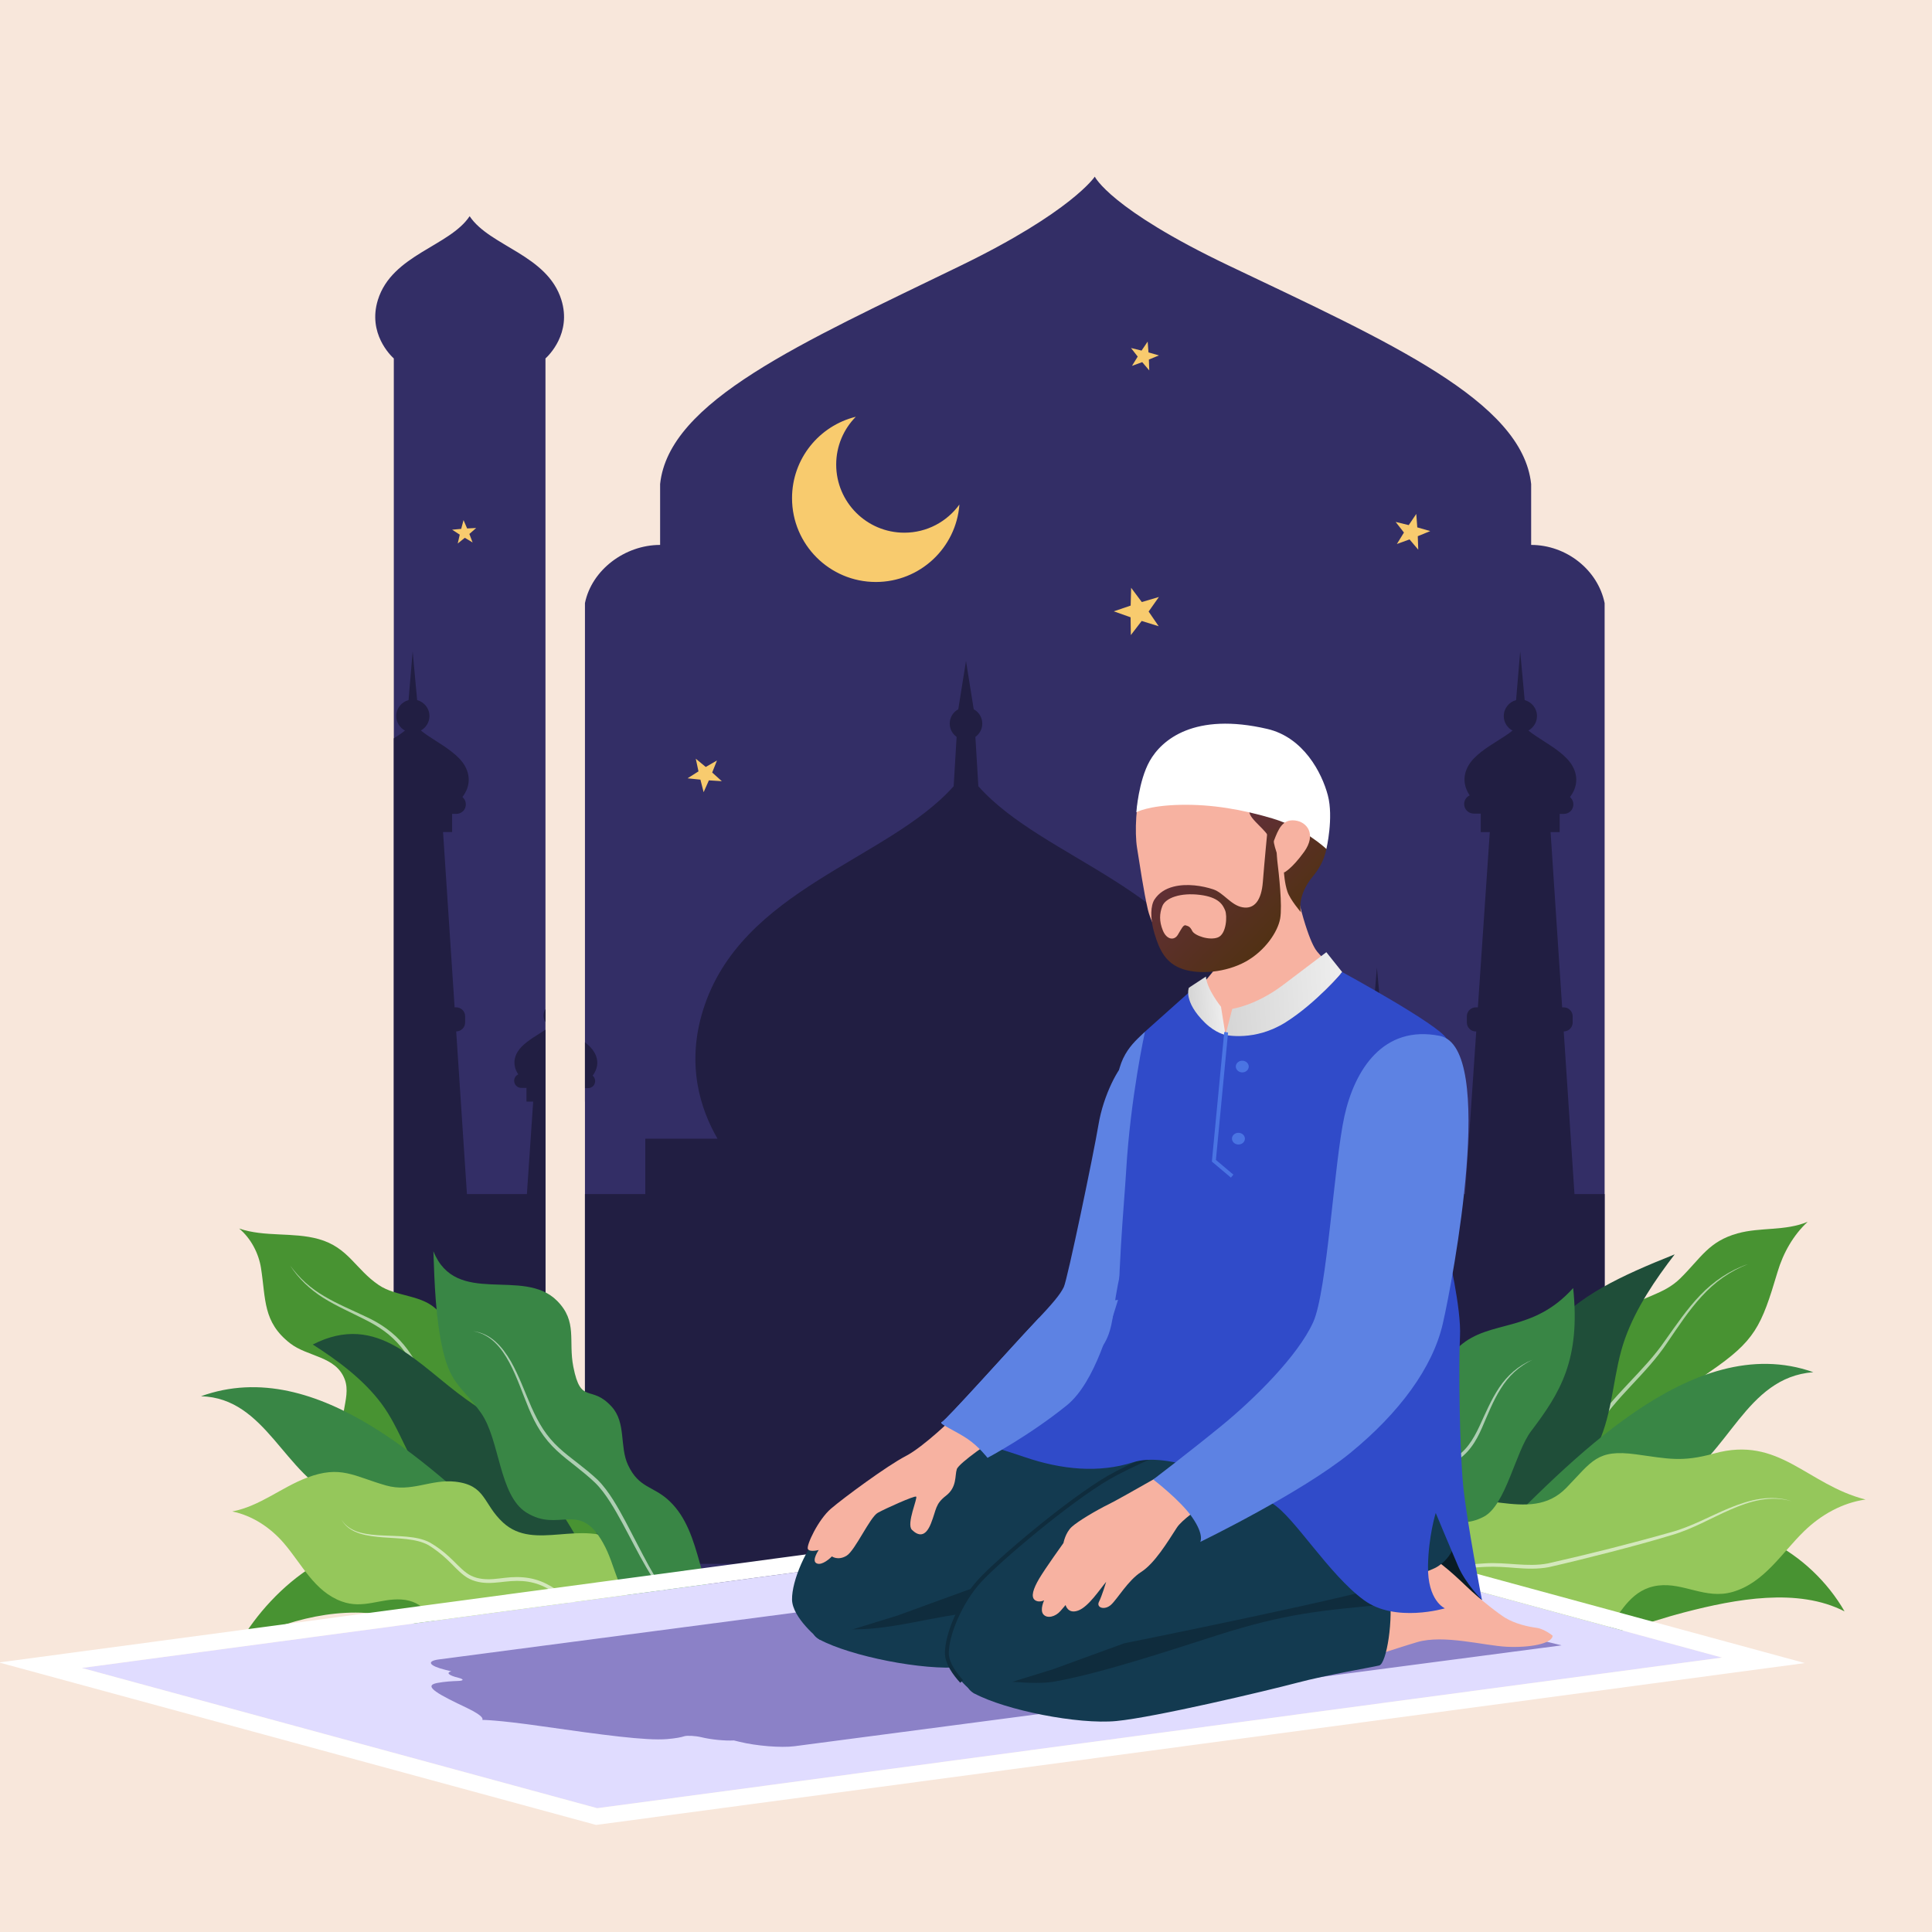 <?xml version="1.0" encoding="utf-8"?>
<!-- Generator: Adobe Illustrator 27.5.0, SVG Export Plug-In . SVG Version: 6.00 Build 0)  -->
<svg version="1.1" xmlns="http://www.w3.org/2000/svg" xmlns:xlink="http://www.w3.org/1999/xlink" x="0px" y="0px"
	 viewBox="0 0 500 500" style="enable-background:new 0 0 500 500;" xml:space="preserve">
<g id="BACKGROUND">
	<g>
		<rect style="fill:#F8E7DB;" width="500" height="500"/>
		<g>
			<g>
				<defs>
					<path id="SVGID_1_" d="M396.26,141.025V125.27c-2.271-21.449-36.616-36.687-78.241-56.53
						c-30.741-14.654-34.688-23.024-34.688-23.024s-5.977,9.075-34.688,23.024c-41.456,20.142-75.535,35.081-77.806,56.53v15.755
						c-9.107,0-17.703,6.465-19.451,15.057v236.41h-10.219V92.767c0.8-0.722,6.808-6.51,4.117-15.158
						c-3.645-11.716-18.557-13.848-23.742-21.659c-5.185,7.811-20.097,9.942-23.742,21.659c-2.69,8.648,3.318,14.436,4.118,15.158
						v318.647h2.252h36.997h10.219h82.035h181.855V156.081C413.528,147.49,405.367,141.025,396.26,141.025z"/>
				</defs>
				<clipPath id="SVGID_00000064327449724903334700000007130671773759728049_">
					<use xlink:href="#SVGID_1_"  style="overflow:visible;"/>
				</clipPath>
				
					<rect x="82.211" y="26.673" style="clip-path:url(#SVGID_00000064327449724903334700000007130671773759728049_);fill:#332E66;" width="341.913" height="397.648"/>
				<path style="clip-path:url(#SVGID_00000064327449724903334700000007130671773759728049_);fill:#211E42;" d="M407.47,309.028
					l-2.777-42.094c1.277,0,2.312-1.035,2.312-2.312v-1.606c0-1.277-1.035-2.312-2.312-2.312h-0.411l-2.992-45.361h2.351v-4.709
					l1.053,0.004h0.002c0.987,0,1.922-0.562,2.289-1.479c0.459-1.148,0.08-2.231-0.679-2.882c1.416-1.825,2.51-4.769,0.614-8.094
					c-1.488-2.609-4.762-4.699-7.652-6.544c-1.177-0.751-2.734-1.746-3.712-2.585c1.314-0.736,2.214-2.125,2.214-3.735
					c0-1.984-1.357-3.64-3.186-4.134l-1.159-12.613l-1.064,12.613c-1.829,0.494-3.187,2.15-3.187,4.134
					c0,1.627,0.919,3.028,2.256,3.758c-0.986,0.825-2.523,1.793-3.688,2.525c-2.9,1.826-6.187,3.894-7.693,6.492
					c-1.8,3.109-0.963,5.897,0.309,7.745c-0.845,0.395-1.434,1.244-1.439,2.233c0,1.371,1.111,2.484,2.478,2.487l1.817,0.006v4.778
					h2.345l-3.087,45.361h-0.542c-1.277,0-2.312,1.035-2.312,2.312v1.606c0,1.277,1.035,2.312,2.312,2.312h0.118l-2.864,42.094
					h-15.433l-1.579-23.932h1.743v-3.492l0.781,0.003h0.001c0.738,0,1.435-0.426,1.703-1.113c0.33-0.845,0.05-1.641-0.51-2.121
					c1.05-1.353,1.861-3.536,0.455-6.002c-1.103-1.935-3.531-3.484-5.673-4.852c-0.873-0.557-2.027-1.294-2.752-1.917
					c0.974-0.546,1.642-1.576,1.642-2.77c0-1.471-1.006-2.699-2.362-3.065l-0.859-9.352l-0.789,9.352
					c-1.357,0.366-2.363,1.594-2.363,3.065c0,1.206,0.681,2.245,1.673,2.787c-0.731,0.612-1.871,1.329-2.734,1.872
					c-2.15,1.354-4.588,2.887-5.704,4.813c-1.334,2.306-0.714,4.372,0.229,5.743c-0.627,0.293-1.063,0.923-1.067,1.656
					c0,1.016,0.824,1.842,1.837,1.844l1.348,0.004v3.542h1.739l-1.628,23.932H333V294.7h-18.694
					c4.433-7.633,8.156-19.112,3.754-33.261c-9.777-31.43-47.837-38.8-64.865-57.966l-0.766-12.771
					c1.078-0.763,1.784-2.017,1.784-3.438c0-1.603-0.895-2.996-2.213-3.708L250,171.059l-1.999,12.496
					c-1.318,0.712-2.213,2.105-2.213,3.708c0,1.421,0.706,2.675,1.784,3.438l-0.766,12.771
					c-17.028,19.165-55.088,26.535-64.865,57.966c-4.402,14.149-0.679,25.628,3.754,33.261H167v14.328h-15.768l-1.579-23.932h1.743
					v-3.492l0.781,0.003h0.001c0.738,0,1.435-0.426,1.703-1.113c0.331-0.845,0.05-1.642-0.51-2.121
					c1.05-1.353,1.862-3.536,0.455-6.002c-1.103-1.935-3.531-3.484-5.674-4.852c-0.873-0.557-2.027-1.294-2.752-1.917
					c0.974-0.546,1.642-1.576,1.642-2.77c0-1.471-1.006-2.699-2.362-3.065l-0.86-9.352l-0.789,9.352
					c-1.356,0.366-2.363,1.594-2.363,3.065c0,1.206,0.681,2.245,1.673,2.787c-0.731,0.612-1.871,1.329-2.734,1.872
					c-2.15,1.354-4.588,2.887-5.704,4.813c-1.334,2.306-0.714,4.372,0.229,5.743c-0.627,0.293-1.063,0.923-1.067,1.656
					c0,1.016,0.824,1.842,1.838,1.844l1.348,0.004v3.542h1.739l-1.628,23.932h-15.519l-2.777-42.094
					c1.277,0,2.312-1.035,2.312-2.312v-1.606c0-1.277-1.035-2.312-2.312-2.312h-0.411l-2.992-45.361h2.351v-4.709l1.053,0.004h0.002
					c0.987,0,1.922-0.562,2.289-1.479c0.459-1.148,0.08-2.231-0.679-2.882c1.417-1.825,2.51-4.769,0.614-8.094
					c-1.487-2.609-4.762-4.699-7.652-6.544c-1.177-0.751-2.734-1.746-3.712-2.585c1.314-0.736,2.214-2.125,2.214-3.735
					c0-1.984-1.357-3.64-3.186-4.134l-1.159-12.613l-1.063,12.613c-1.829,0.494-3.187,2.15-3.187,4.134
					c0,1.627,0.919,3.028,2.256,3.758c-0.986,0.825-2.523,1.793-3.688,2.525c-2.9,1.826-6.187,3.894-7.693,6.492
					c-1.8,3.109-0.963,5.897,0.309,7.745c-0.846,0.395-1.434,1.244-1.439,2.233c0,1.371,1.111,2.484,2.478,2.487l1.817,0.006v4.778
					h2.345l-3.087,45.361h-0.542c-1.277,0-2.312,1.035-2.312,2.312v1.606c0,1.277,1.035,2.312,2.312,2.312h0.118l-2.864,42.094
					H61.174v95.7h377.653v-95.7H407.47z"/>
			</g>
			<polygon style="fill:#F8CB6E;" points="185.55,196.814 182.649,198.491 180.068,196.353 180.766,199.631 177.935,201.424 
				181.268,201.773 182.099,205.02 183.461,201.958 186.806,202.171 184.314,199.929 			"/>
			<polygon style="fill:#F8CB6E;" points="295.499,155.808 292.737,152.116 292.614,156.725 288.25,158.211 292.595,159.753 
				292.659,164.362 295.468,160.706 299.872,162.07 297.263,158.269 299.92,154.501 			"/>
			<polygon style="fill:#F8CB6E;" points="370.144,137.445 366.793,136.484 366.529,133.007 364.58,135.898 361.192,135.074 
				363.338,137.822 361.508,140.789 364.784,139.597 367.041,142.255 366.919,138.77 			"/>
			<polygon style="fill:#F8CB6E;" points="297.228,91.205 297.015,88.396 295.44,90.731 292.702,90.066 294.437,92.286 
				292.957,94.684 295.605,93.72 297.429,95.868 297.33,93.052 299.937,91.982 			"/>
			<polygon style="fill:#F8CB6E;" points="120.891,136.762 119.964,134.603 119.353,136.871 117.014,137.086 118.981,138.368 
				118.463,140.659 120.29,139.184 122.309,140.385 121.471,138.191 123.237,136.643 			"/>
			<path style="fill:#F8CB6E;" d="M234.04,137.86c-9.738,0-17.633-7.895-17.633-17.633c0-4.821,1.939-9.185,5.074-12.368
				c-9.474,2.327-16.504,10.873-16.504,21.064c0,11.981,9.713,21.694,21.694,21.694c11.425,0,20.78-8.834,21.625-20.042
				C245.091,134.983,239.908,137.86,234.04,137.86z"/>
		</g>
		<g>
			<g>
				<path style="fill:#489332;" d="M460.027,329.18c1.463-4.917,4.086-9.555,7.802-12.986c-5.817,2.457-12.207,1.35-18.146,3.005
					c-7.445,2.075-9.403,6.261-14.761,11.577c-4.423,4.389-9.615,4.522-14.189,8.163c-5.636,4.486-3.683,9.096-6.457,15.121
					c-4.331,9.407-16.782,9.355-22.31,19.361c-4.294,7.772-3.434,23.434-11.544,28.468c7.487-4.949,17.183-4.013,23.803-9.415
					c3.626-2.959,4.893-8.357,8.876-11.097c5.303-3.65,10.607-0.878,15.962-3.053c5.937-2.411,5.356-5.438,6.515-11.284
					c1.362-6.876,1.337-8.191,7.071-12.135C454.216,346.948,455.81,343.354,460.027,329.18z"/>
				<g style="opacity:0.59;">
					<path style="fill:#FFFFFF;" d="M452.36,327.151c-2.29,0.914-4.475,2.075-6.485,3.482c-2.011,1.408-3.833,3.066-5.486,4.874
						c-3.328,3.608-6.016,7.748-8.803,11.812c-2.728,4.152-6.166,7.778-9.52,11.369c-3.371,3.591-6.621,7.264-9.188,11.441
						c-2.658,4.119-4.995,8.479-7.828,12.56c-2.807,4.071-6.25,7.869-10.566,10.428c-4.268,2.616-9.1,4.105-13.957,4.986
						c-4.879,0.847-9.817,1.138-14.741,1.297c4.912-0.385,9.838-0.775,14.649-1.778c4.8-0.97,9.53-2.527,13.643-5.158
						c4.136-2.594,7.484-6.244,10.222-10.291c2.769-4.038,5.072-8.403,7.736-12.582c5.258-8.548,13.402-14.603,18.921-22.709
						c2.859-4.003,5.635-8.126,9.077-11.708C443.465,331.597,447.682,328.742,452.36,327.151z"/>
				</g>
				<path style="fill:#1F4E39;" d="M384.88,386.739c7.034-42.449,19.845-50.663,48.532-62.114
					c-5.037,6.556-10.022,13.881-12.854,21.795c-2.969,8.295-2.97,17.415-6.27,25.629c-6.537,16.269-23.975,23.108-30.115,40.386
					C376.884,407.857,383.727,393.699,384.88,386.739z"/>
				<path style="fill:#489332;" d="M380.192,422.274c8.608,0.686,17.088,2.755,25.77,2.172c11.676-0.785,19.058-4.337,30.002-7.184
					c13.298-3.459,29.368-6.436,41.407-0.236c-8.71-15.16-27.538-26.462-45.191-20.299c-10.996,3.839-18.677,14.104-29.771,17.936
					c-7.923,2.737-16.832,3.047-25.06,1.944C378.259,418.421,379.004,420.651,380.192,422.274z"/>
				<path style="fill:#398645;" d="M385.435,399.038c20.283-19.977,52.315-55.107,83.851-43.918
					c-17.645,1.328-21.857,21.767-35.824,28.981c-6.919,3.574-14.72,2.606-22.103,3.958
					C402.138,389.748,393.346,393.9,385.435,399.038z"/>
				<path style="fill:#95C75B;" d="M466.921,396.255c4.372-4.25,9.913-7.346,15.882-8.179
					c-15.249-3.867-22.282-16.597-39.207-11.914c-8.396,2.323-11.902,1.347-20.249,0.214c-10.074-1.367-11.303,1.786-17.959,8.652
					c-9.705,10.011-23.667-1.419-36.334,5.292c-9.254,4.903-17.876,23.784-29.519,22.865c10.126,0.428,17.678,7.971,26.879,8.977
					c7.124,0.779,12.949-5.541,20-5.541c6.589,0,9.934,4.422,15.313,7.407c16.186,8.982,14.039-11.975,27.377-13.686
					c6.609-0.848,12.283,3.661,19.288,1.648C456.567,409.641,461.068,401.946,466.921,396.255z"/>
				<g style="opacity:0.59;">
					<path style="fill:#FFFFFF;" d="M463.701,388.521c-2.641-0.778-5.444-0.826-8.124-0.347c-2.69,0.476-5.269,1.43-7.768,2.529
						c-5.007,2.172-9.781,5.016-15.128,6.562c-5.255,1.605-10.564,3.021-15.879,4.403c-5.33,1.366-10.624,2.697-16.023,3.924
						c-2.77,0.515-5.593,0.419-8.33,0.207c-2.744-0.221-5.45-0.427-8.167-0.292c-5.447,0.184-10.749,1.642-16.155,2.679
						c-5.485,0.999-11.015,0.658-16.477,0.865c-2.733,0.084-5.47,0.285-8.144,0.862c-2.667,0.573-5.273,1.543-7.565,3.066
						c2.23-1.612,4.829-2.681,7.506-3.324c2.681-0.655,5.437-0.934,8.182-1.093c5.484-0.303,11.018-0.06,16.35-1.129
						c5.33-1.143,10.703-2.596,16.263-2.834c5.558-0.382,11.06,1.044,16.356,0.013c10.656-2.405,21.33-5.091,31.868-8.079
						c5.267-1.421,10.066-4.176,15.154-6.276c2.547-1.039,5.181-1.933,7.916-2.341C458.259,387.494,461.093,387.639,463.701,388.521
						z"/>
				</g>
				<path style="fill:#398645;" d="M384.023,392.512c5.689-2.999,8.185-16.796,12.195-22.088c7.564-9.98,12.855-18.495,10.918-37.08
					c-10.595,11.779-21.487,8.032-29.383,15.027c-4.892,4.334-4.615,7.153-5.708,12.623c-1.689,8.446-3.946,3.305-8.939,8.172
					c-3.448,3.361-1.563,8.401-3.555,12.25c-2.581,4.985-5.772,4.06-9.626,7.233c-8.155,6.713-5.835,19.165-13.629,26.635
					c7.003,0.118,16.674,0.033,22.611-4.355c4.563-3.373,4.05-8.424,7.027-12.704C372.067,389.401,375.901,396.794,384.023,392.512z
					"/>
				<g style="opacity:0.59;">
					<path style="fill:#FFFFFF;" d="M396.541,351.929c-1.685,0.831-3.256,1.881-4.629,3.142c-1.374,1.262-2.536,2.735-3.521,4.313
						c-1.987,3.157-3.345,6.664-4.843,10.112c-0.76,1.733-1.627,3.448-2.79,4.988c-1.137,1.56-2.628,2.863-4.237,3.892
						c-1.605,1.045-3.273,1.902-4.863,2.875c-1.586,0.968-3.161,1.988-4.557,3.165c-2.834,2.355-4.97,5.447-6.926,8.625
						c-1.969,3.176-3.816,6.501-6.269,9.414c-2.413,2.932-5.31,5.441-8.455,7.525c-3.165,2.063-6.538,3.757-9.981,5.255
						c6.691-3.335,13.249-7.346,17.839-13.265c2.303-2.92,4.147-6.178,6.09-9.405c1.943-3.212,4.107-6.424,7.058-8.913
						c1.488-1.232,3.087-2.244,4.711-3.219c1.622-0.974,3.308-1.825,4.858-2.819c1.559-0.983,2.949-2.18,4.043-3.652
						c1.106-1.459,1.986-3.095,2.778-4.778c1.577-3.393,3.025-6.905,5.134-10.066C390.084,355.966,393.05,353.356,396.541,351.929z"
						/>
				</g>
			</g>
			<g>
				<path style="fill:#489332;" d="M67.548,328.174c-0.597-3.803-2.609-7.696-5.654-10.23c6.63,2.27,13.904,0.863,20.579,2.73
					c7.708,2.156,9.504,7.815,15.562,11.905c4.641,3.133,11.419,2.408,15.308,6.687c4.461,4.909,1.807,11.887,6.8,16.648
					c4.054,3.866,11.351,4.065,16.16,7.398c5.768,3.999,9.941,9.431,12.502,15.742c3.733,9.199,4.784,23.755,14.417,29.553
					c-9.415-6.095-19.459-6.752-29.363-10.879c-11.905-4.962-12.997-18.469-27.179-21.204c-5.124-0.988-12.168,0.887-16.126-3.593
					c-4.369-4.946,0.648-10.708-1.339-15.958c-2.285-6.038-9.571-5.781-14.137-9.33C68.007,342.143,68.819,336.273,67.548,328.174z"
					/>
				<g style="opacity:0.59;">
					<path style="fill:#FFFFFF;" d="M142.738,391.529c-3.892-1.011-7.709-2.391-11.278-4.301c-3.557-1.927-6.802-4.459-9.535-7.467
						c-2.755-2.998-4.918-6.47-6.869-10.001c-1.941-3.547-3.655-7.199-5.347-10.85c-1.664-3.639-3.402-7.274-5.928-10.325
						c-1.255-1.525-2.697-2.89-4.289-4.062c-1.593-1.177-3.319-2.154-5.107-3.056c-3.57-1.821-7.286-3.425-10.72-5.582
						c-3.426-2.156-6.427-5.01-8.606-8.399c1.193,1.621,2.529,3.129,4.014,4.47c1.486,1.341,3.125,2.5,4.848,3.511
						c3.439,2.044,7.169,3.561,10.803,5.309c3.677,1.67,7.145,4.059,9.758,7.228c2.643,3.15,4.439,6.846,6.136,10.491
						c3.342,7.28,6.66,14.698,11.881,20.76c2.609,3.009,5.736,5.559,9.201,7.551C135.148,388.834,138.909,390.302,142.738,391.529z"
						/>
				</g>
				<path style="fill:#1F4E39;" d="M142.804,386.549c-4.969-13.316-11.531-16.875-22.002-24.291
					c-12.73-9.017-22.886-22.957-39.863-14.3c6.43,4.097,13.096,9.031,17.762,15.272c4.9,6.556,7.056,14.935,12.233,21.318
					c10.478,12.92,28.709,11.934,39.157,25.995C155.762,403.612,145.364,393.411,142.804,386.549z"/>
				<path style="fill:#489332;" d="M159.073,426.626c-8.608,0.686-17.088,2.755-25.77,2.172
					c-11.676-0.785-20.058-7.337-31.002-10.184c-13.298-3.459-28.368,0.564-40.407,6.764c8.71-15.16,27.538-30.462,45.191-24.299
					c10.996,3.839,18.677,14.103,29.77,17.936c7.923,2.737,16.831,3.047,25.06,1.944
					C161.006,422.772,160.26,425.003,159.073,426.626z"/>
				<path style="fill:#398645;" d="M133.221,399.517c-20.562-19.014-50.815-49.154-81.206-38.169
					c16.969,0.445,21.555,20.675,35.636,26.354c7.872,3.175,16.917,1.458,25.077,3.292
					C119.897,392.604,126.863,395.748,133.221,399.517z"/>
				<path style="fill:#95C75B;" d="M73.445,399.353c-3.501-4.064-8.159-7.126-13.335-8.19c7.074-1.332,12.698-6.223,19.318-8.735
					c8.788-3.334,12.193-0.349,20.455,2.003c6.596,1.878,11.608-1.69,17.918-0.977c8.029,0.906,7.136,5.716,12.362,10.559
					c8.25,7.645,20.38-1.197,30.781,5.422c7.737,4.924,13.801,22.253,24.061,22.075c-9.476-0.27-17.885,6.963-26.515,6.291
					c-5.561-0.433-9.811-5.411-15.453-5.799c-7.335-0.505-11.137,6.024-17.644,7.394c-12.572,2.647-9.7-14.752-21.564-15.449
					c-5.445-0.32-9.808,2.551-15.411,0.499C81.331,411.851,78.146,404.81,73.445,399.353z"/>
				<path style="fill:#398645;" d="M136.209,391.433c-7.097-4.446-6.809-18.746-11.702-25.735
					c-4.603-6.575-7.785-7.133-9.883-16.226c-1.88-8.148-2.174-17.278-2.465-25.663c5.839,14.597,23.261,3.995,32.041,12.868
					c5.307,5.363,2.85,10.276,4.174,17.022c1.98,10.089,4.56,4.41,9.957,10.385c3.762,4.166,1.966,10.314,4.209,15.075
					c2.858,6.069,6.475,5.309,10.678,9.277c8.959,8.458,7.003,23.739,15.573,33.074c-7.654-0.211-17.33-0.878-23.875-5.9
					c-5.759-4.419-5.314-10.012-8.858-16.328C149.844,388.207,144.76,396.791,136.209,391.433z"/>
				<g style="opacity:0.59;">
					<path style="fill:#FFFFFF;" d="M186.806,419.937c-2.089,0.554-4.358,0.472-6.412-0.276c-2.063-0.731-3.89-2.024-5.468-3.521
						c-3.143-3.048-5.479-6.769-7.665-10.495c-2.189-3.741-4.095-7.624-6.154-11.407c-1.027-1.892-2.081-3.767-3.236-5.569
						c-1.157-1.794-2.414-3.535-3.918-4.992c-1.535-1.459-3.212-2.825-4.895-4.16c-1.686-1.339-3.42-2.651-5.014-4.157
						c-1.599-1.496-3.033-3.189-4.217-5.035c-1.197-1.839-2.14-3.818-2.982-5.819c-1.664-4.005-3.009-8.111-5.034-11.901
						c-1.008-1.886-2.195-3.699-3.742-5.183c-1.534-1.48-3.487-2.574-5.634-2.909c2.16,0.225,4.203,1.25,5.813,2.714
						c1.629,1.457,2.902,3.263,3.991,5.141c2.14,3.795,3.577,7.907,5.311,11.834c0.879,1.955,1.836,3.871,3,5.652
						c1.162,1.782,2.549,3.398,4.113,4.841c1.557,1.45,3.28,2.738,4.984,4.071c1.707,1.337,3.396,2.685,4.998,4.193
						c1.589,1.563,2.861,3.362,4.028,5.198c1.163,1.843,2.212,3.742,3.232,5.651c2.029,3.823,3.95,7.686,6.02,11.46
						c2.09,3.747,4.332,7.469,7.34,10.524c1.495,1.519,3.23,2.838,5.22,3.622C182.467,420.204,184.69,420.386,186.806,419.937z"/>
				</g>
				<g style="opacity:0.59;">
					<path style="fill:#FFFFFF;" d="M177.925,420.773c-4.065,0.221-8.111,0.659-12.204,0.678c-4.078,0.005-8.255-0.661-11.99-2.485
						c-1.867-0.902-3.572-2.094-5.219-3.276c-1.66-1.184-3.286-2.407-4.973-3.501c-1.683-1.095-3.455-2.036-5.368-2.525
						c-1.904-0.512-3.906-0.615-5.896-0.473c-1.971,0.122-4.023,0.521-6.121,0.471c-2.073-0.027-4.292-0.564-5.989-1.88
						c-1.703-1.28-2.999-2.86-4.483-4.216c-1.461-1.369-3.068-2.616-4.747-3.659c-1.703-0.961-3.715-1.343-5.707-1.582
						c-2.005-0.234-4.038-0.305-6.073-0.455c-2.03-0.168-4.086-0.379-6.05-1.003c-0.976-0.315-1.926-0.745-2.758-1.351
						c-0.83-0.606-1.524-1.392-2.005-2.29c1.049,1.779,2.912,2.863,4.84,3.387c1.946,0.54,3.979,0.676,6.002,0.767
						c2.027,0.096,4.066,0.126,6.11,0.316c2.032,0.2,4.125,0.532,6.012,1.537c1.805,1.056,3.451,2.292,4.964,3.699
						c1.525,1.38,2.858,2.958,4.43,4.113c1.559,1.182,3.5,1.638,5.472,1.66c1.981,0.035,3.952-0.368,6.039-0.513
						c2.064-0.132,4.182-0.011,6.209,0.55c2.038,0.538,3.9,1.552,5.612,2.684c3.431,2.254,6.511,4.973,10.039,6.854
						c3.572,1.845,7.616,2.587,11.657,2.683C169.781,421.11,173.854,420.769,177.925,420.773z"/>
				</g>
			</g>
		</g>
	</g>
</g>
<g id="OBJECTS">
	<g>
		<g>
			<polygon style="fill:#E0DCFF;" points="154.558,467.964 21.168,431.665 312.283,392.68 445.673,428.979 			"/>
			<path style="fill:#8B81C7;" d="M404.128,425.818l-198.534,26.105c-3.466,0.44-9.831-0.072-14.217-1.145l-1.434-0.351
				c-2.367,0.12-5.889-0.215-8.413-0.832l0,0c-1.496-0.366-3.724-0.493-4.459-0.249c-0.768,0.254-2.117,0.538-4.48,0.734
				c-5.328,0.443-16.591-1.072-32.476-3.342c-11.731-1.677-15.316-1.628-15.316-1.628s0.988-0.741-3.914-3.076
				c-7.079-3.372-11.778-5.738-7.709-6.488c1.805-0.333,3.756-0.469,5.368-0.517c1.542-0.046,1.563-0.459,0.068-0.825l0,0
				c-2.524-0.617-3.214-1.313-1.816-1.67l-1.434-0.351c-4.386-1.073-5.131-2.299-1.665-2.74l198.534-26.105L404.128,425.818z"/>
			<g>
				<path style="fill:#FFFFFF;" d="M312.283,392.68l133.39,36.299l-291.115,38.985l-133.39-36.299L312.283,392.68 M312.571,388.352
					l-0.852,0.114L20.604,427.45l-20.853,2.793l20.301,5.524l133.39,36.299l0.829,0.226l0.852-0.114l291.115-38.985l20.853-2.793
					l-20.301-5.525L313.4,388.577L312.571,388.352L312.571,388.352z"/>
			</g>
		</g>
		<path style="fill:#5D82E3;" d="M291.622,274.588c-2.105,1.369-6.057,8.79-7.33,16.448c-1.274,7.658-8.047,40.127-8.979,42.043
			c-0.933,1.916-2.618,3.987-7.851,9.52c-5.233,5.533-22.706,25.083-23.725,25.438c-1.019,0.354,3.693,2.323,6.678,4.362
			c2.985,2.039,5.15,4.893,5.15,4.893s17.78-7.786,27.488-15.639c13.556-10.967,14.241-20.084,15.856-33.483
			C300.524,314.771,291.622,274.588,291.622,274.588z"/>
		<path style="fill:#091C26;" d="M365.668,403.716c1.085,3.911,6.814,5.46,10.693,6.981s7.168,3.367,7.168,3.367
			s-4.167-9.628-5.368-17.425c-1.201-7.797-6.747-12.883-6.747-12.883L365.668,403.716z"/>
		<g>
			<path style="fill:#F7B2A1;" d="M308.628,416.334c6.821-1.526,12.976-1.531,19.824-3.568c6.849-2.038,15.576-0.823,21.422-0.543
				c5.846,0.281,11.763-0.759,11.875-2.873c0,0-2.154-1.77-4.18-2.035c-2.026-0.265-4.333-2.22-7.028-3.858
				c-2.695-1.638-17.065-14.188-22.558-15.396c-5.493-1.208-6.551,1.256-11.459,2.864c-4.908,1.608-14.577,5.997-15.133,6.159
				C300.835,397.246,308.628,416.334,308.628,416.334z"/>
			<path style="fill:#133A50;" d="M212.111,424.321c8.062,4.313,26.813,8.069,36.734,7.118c9.921-0.951,38.71-7.775,46.719-9.888
				c8.009-2.113,19.4-4.013,21.304-4.488c1.903-0.474,3.767-11.984,2.581-19.115c-1.186-7.13-1.735-8.571-1.735-8.571
				s-48.427,10.121-57.274,11.677c-8.847,1.555-36.918,5.582-36.918,5.582S204.049,420.008,212.111,424.321z"/>
			<path style="fill:#0F2C3D;" d="M240.294,419.108c11.652-2.271,23.282-3.389,35.139-4.483c14.787-1.364,29.382-3.819,44.04-5.843
				c0.423-3.567,0.506-7.638-0.025-10.833c-1.186-7.13-1.735-8.571-1.735-8.571s-48.427,10.121-57.274,11.677
				c-8.847,1.555-36.918,5.582-36.918,5.582s-11.516,7.914-13.16,13.529C220.025,423.224,230.523,421.012,240.294,419.108z"/>
			<path style="fill:#133A50;" d="M232.302,418.092l-20.191,6.229c0,0-7.075-5.559-7.133-10.371
				c-0.057-4.812,3.53-13.411,8.513-18.829s33.494-19.064,43.83-25.074c10.336-6.01,35.579-21.753,35.579-21.753l41.071-1.634
				c0,0,6.458,10.542,5.635,25.38c-0.439,7.921-8.322,14.685-14.712,17.683s-74.079,21.62-74.079,21.62L232.302,418.092z"/>
		</g>
		<path style="fill:#F7B2A1;" d="M348.7,430.294c6.822-1.527,11.188-3.265,18.037-5.303c6.849-2.037,17.363,0.911,23.209,1.192
			c5.846,0.281,11.763-0.759,11.875-2.873c0,0-2.154-1.77-4.18-2.035c-2.026-0.265-5.429-0.97-8.124-2.608
			c-1.387-0.843-6.067-4.327-10.145-8.247c-3.845-3.695-8.441-7.734-11.106-8.32c-5.493-1.208-5.031,5.106-9.938,6.714
			c-4.908,1.608-16.307,2.068-16.864,2.23C340.908,411.206,348.7,430.294,348.7,430.294z"/>
		<path style="fill:#133A50;" d="M252.183,438.281c8.062,4.313,26.813,8.069,36.734,7.118c9.921-0.951,38.71-7.775,46.719-9.888
			c8.009-2.113,19.4-4.013,21.304-4.488c1.903-0.474,3.767-11.985,2.581-19.115c-1.186-7.13-1.735-8.571-1.735-8.571
			s-48.427,10.121-57.274,11.677c-8.847,1.555-36.918,5.582-36.918,5.582S244.121,433.968,252.183,438.281z"/>
		<path style="fill:#0F2C3D;" d="M273.036,435.165c12.555-2.284,30.077-8.17,42.114-11.999c17.533-5.577,26.478-6.398,44.693-8.031
			c-0.055-1.132-0.155-2.225-0.322-3.227c-1.186-7.13-1.735-8.571-1.735-8.571s-48.427,10.121-57.274,11.677
			c-8.847,1.555-36.918,5.582-36.918,5.582s-13.471,8.274-11.902,13.735C258.195,434.715,267.278,436.213,273.036,435.165z"/>
		<path style="fill:#133A50;" d="M272.374,432.052l-20.191,6.229c0,0-7.075-5.559-7.133-10.371
			c-0.057-4.812,3.53-13.41,8.513-18.829c4.983-5.419,23.009-20.679,33.345-26.69c10.336-6.01,46.064-20.137,46.064-20.137
			l41.071-1.634c0,0,4.229,14.776,3.406,29.615c-0.247,4.448,0.647,11.078-5.186,15.051c-2.235,1.522-7.711,2.752-10.513,4.066
			c-6.39,2.998-70.862,15.952-70.862,15.952L272.374,432.052z"/>
		<path style="fill:none;stroke:#0F2C3D;stroke-miterlimit:10;" d="M248.878,435.165c-1.852-2.023-3.798-4.741-3.828-7.256
			c-0.057-4.812,3.53-13.41,8.513-18.829c4.983-5.419,23.009-20.679,33.345-26.69c10.336-6.01,46.064-20.137,46.064-20.137
			l41.071-1.634c0,0,4.229,14.776,3.406,29.615"/>
		<path style="fill:#5D82E3;" d="M296.319,267c-3.08,2.967-8.116,6.77-7.222,17.718c0.909,11.128,2.072,27.547,2.072,27.547
			l12.478-5.719L296.319,267z"/>
		<g>
			<path style="fill:#F7B2A1;" d="M334.28,224.932c0,0,1.791,8.55,3.082,12.881c1.291,4.331,2.281,6.599,3.108,7.9
				c1.832,2.885,12.473,11.423,12.473,11.423s-30.327,16.495-39.532,16.949c-9.205,0.454-4.474-16.984-4.474-16.984
				s6.958-7.092,8.215-10.791c1.256-3.699,1.399-14.239,1.399-14.239L334.28,224.932z"/>
			<path style="fill:#F7B2A1;" d="M301.596,199.021c-2.691,1.613-5.183,2.325-6.053,4.481c-1.598,3.959-1.915,11.958-1.278,15.909
				c0.637,3.95,1.737,11.436,2.811,16.03c1.074,4.594,6.305,13.32,7.692,14.087c1.387,0.766,10.282,0.782,12.993-0.5
				c2.71-1.282,17.78-12.345,16.585-22.239c0,0,3.332,0.871,6.962-8.244c0.947-2.378-7.664-17.129-8.981-19.798
				c-3.199-6.488-20.453,2.3-24.853,2.001C303.076,200.447,301.596,199.021,301.596,199.021z"/>
			
				<linearGradient id="SVGID_00000054959898016513966400000009208049711932785052_" gradientUnits="userSpaceOnUse" x1="268.939" y1="152.635" x2="234.083" y2="187.086" gradientTransform="matrix(-1.05 0.052 0.063 0.949 579.654 35.427)">
				<stop  offset="0" style="stop-color:#6E2D55"/>
				<stop  offset="1" style="stop-color:#523115"/>
			</linearGradient>
			<path style="fill:url(#SVGID_00000054959898016513966400000009208049711932785052_);" d="M308.234,205.133
				c11.93-3.589,14.727-1.188,15.072,4.925c0.117,2.078,4.812,4.977,5.131,6.952c0.318,1.975,2.897,2.895,2.897,2.895l0.956,5.926
				c0,0,0.17,2.811,0.896,4.934c0.725,2.123,3.492,5.324,3.492,5.324s-1.216-4.121,3.158-9.373
				c10.397-12.483-3.003-29.198-14.811-35.065c-6.106-3.033-14.205,0.333-18.884,5.722
				C300.64,203.709,303.323,206.61,308.234,205.133z"/>
			
				<linearGradient id="SVGID_00000044149591554641508900000014214675130570694828_" gradientUnits="userSpaceOnUse" x1="290.192" y1="164.559" x2="250.661" y2="203.629" gradientTransform="matrix(-1.05 0.052 0.063 0.949 579.654 35.427)">
				<stop  offset="0" style="stop-color:#6E2D55"/>
				<stop  offset="1" style="stop-color:#523115"/>
			</linearGradient>
			<path style="fill:url(#SVGID_00000044149591554641508900000014214675130570694828_);" d="M330.562,222.754
				c-0.419-3.424,0.236-8.112,0.236-8.112l-2.754,0.013c0,0-0.845,8.74-1.217,13.572c-0.372,4.831-2.218,7.11-5.237,6.587
				c-3.019-0.523-4.896-3.747-7.607-4.65c-2.711-0.902-6.767-1.592-10.257-0.703c-2.2,0.56-3.846,1.669-4.939,3.324
				c-0.973,1.475-1.24,4.794,0.016,8.909c1.256,4.115,2.832,7.589,7.254,9.089c4.422,1.5,11.262,0.877,16.321-1.918
				c5.059-2.796,8.336-7.764,8.929-11.144C331.902,234.339,330.981,226.178,330.562,222.754z M315.21,242.595
				c-2.216,0.887-6.065-0.457-6.661-1.662c-0.595-1.204-1.029-1.223-1.671-1.447c-0.642-0.224-1.131,0.934-2.072,2.465
				c-0.941,1.531-2.885,1.251-3.859-1.148c-0.974-2.4-0.882-4.361-0.139-6.294c0.83-2.159,4.731-3.53,9.702-2.923
				c4.971,0.607,5.964,2.614,6.55,4.015C317.647,237.001,317.426,241.708,315.21,242.595z"/>
		</g>
		<path style="fill:#304BC9;" d="M288.95,359.362c16.974,1.235,33.928,2.785,50.961,2.989c12.817,0.154,21.416-0.647,34.132-1.733
			c-0.813-11.122,2.365-23.241,1.245-34.425c-1.797-17.588,5.983-44.259-0.977-57.455c-1.834-3.477-26.973-17.187-26.973-17.187
			s-12.002,15.043-26.2,15.819c-13.233,0.729-11.489-12.278-11.489-12.278L296.319,267c0,0-3.757,17.002-4.874,36.061
			c-0.539,9.172-2.398,27.258-1.956,45.862C289.258,351.962,289.095,355.464,288.95,359.362z"/>
		<path style="fill:#FFFFFF;" d="M343.267,219.718c0,0-5.719-5.45-13.958-7.901c-7.774-2.312-15.667-3.694-23.789-3.527
			c-8.435,0.173-11.435,1.927-11.435,1.927s0.567-8.149,3.461-13.278c3.102-5.497,11.555-12.693,30.443-8.289
			c9.378,2.187,14.111,11.363,15.65,17.156C345.177,211.6,343.267,219.718,343.267,219.718z"/>
		<path style="fill:#F7B2A1;" d="M329.69,217.6c1.125-2.952,2.173-5.617,5.403-5.272c3.23,0.345,5.645,3.642,2.416,8.123
			c-3.229,4.481-5.219,5.379-5.219,5.379S329.359,218.469,329.69,217.6z"/>
		
			<linearGradient id="SVGID_00000119081037818262721060000012875359171326977184_" gradientUnits="userSpaceOnUse" x1="234.104" y1="220.102" x2="263.79" y2="220.102" gradientTransform="matrix(-1.05 0.052 0.063 0.949 579.654 35.427)">
			<stop  offset="0" style="stop-color:#EEEEEE"/>
			<stop  offset="1" style="stop-color:#D5D5D5"/>
		</linearGradient>
		<path style="fill:url(#SVGID_00000119081037818262721060000012875359171326977184_);" d="M347.342,251.551
			c0,0-6.581,7.94-14.597,13.003c-8.016,5.062-15.595,3.282-15.595,3.282l1.76-6.759c0,0,6.006-0.773,13.197-6.203
			c7.191-5.429,11.15-8.444,11.15-8.444L347.342,251.551z"/>
		
			<linearGradient id="SVGID_00000150795372207702467090000011984366698639334552_" gradientUnits="userSpaceOnUse" x1="263.79" y1="222.342" x2="272.278" y2="222.342" gradientTransform="matrix(-1.05 0.052 0.063 0.949 579.654 35.427)">
			<stop  offset="0" style="stop-color:#EEEEEE"/>
			<stop  offset="1" style="stop-color:#D5D5D5"/>
		</linearGradient>
		<path style="fill:url(#SVGID_00000150795372207702467090000011984366698639334552_);" d="M317.15,267.835l-1.156-7.293
			c0,0-3.684-4.537-3.902-7.81l-4.409,2.892c0,0-1.532,3.512,4.186,9.088C314.621,267.394,317.15,267.835,317.15,267.835z"/>
		<polyline style="fill:none;stroke:#4A74E3;stroke-miterlimit:10;" points="317.328,267.154 314.153,300.4 318.875,304.379 		"/>
		<path style="fill:#4A74E3;" d="M319.827,275.944c-0.044,0.835,0.668,1.547,1.592,1.592c0.923,0.044,1.708-0.596,1.752-1.431
			c0.044-0.835-0.668-1.547-1.592-1.592C320.657,274.469,319.872,275.109,319.827,275.944z"/>
		<path style="fill:#4A74E3;" d="M318.835,294.603c-0.044,0.835,0.668,1.547,1.592,1.592s1.708-0.596,1.752-1.431
			c0.044-0.835-0.668-1.547-1.592-1.592C319.664,293.128,318.88,293.769,318.835,294.603z"/>
		<path style="fill:#304BC9;" d="M288.252,338.91c-0.368,2.672-0.922,8.302-4.483,11.11c-5.813,4.584-14.096,8.905-21.381,11.076
			c-11.748,3.501-15.617,10.514-15.617,10.514s8.681,2.161,18.38,5.473c9.699,3.312,19.288,4.179,28.109,1.351
			c8.821-2.828,25.316,4.062,36.044,10.675c5.7,3.514,14.518,18.293,23.705,25.02c8.104,5.934,20.927,2.104,20.927,2.104
			s-4.517-1.889-4.37-10.965c0.126-7.728,2-13.721,2-13.721s4.164,10.017,5.851,13.901c1.943,4.474,6.112,8.618,6.112,8.618
			s-3.902-20.099-4.848-29.493c-0.946-9.395-1.223-31.36-0.835-38.658c0.388-7.298-3.161-22.103-3.161-22.103l-83.459,1.077
			C291.226,324.886,289.612,329.04,288.252,338.91z"/>
		<g>
			<path style="fill:#F7B2A1;" d="M307.673,377.612c0,0-17.435,10.063-20.68,11.652c-3.244,1.589-7.957,4.378-9.617,5.885
				c-1.66,1.507-2.153,4.181-2.153,4.181s-4.739,6.595-6.283,9.219c-1.544,2.623-2.178,4.655-1.17,5.497
				c1.008,0.842,2.451,0.118,2.451,0.118s-1.185,2.482-0.194,3.64c0.992,1.158,3.127,0.626,4.436-0.897
				c1.31-1.524,1.31-1.524,1.31-1.524s0.574,2.408,3.26,1.426c2.685-0.982,5.556-5.445,7.241-7.427c0,0-1.069,3.598-1.854,5.147
				c-0.785,1.549,1.458,2.292,3.118,0.785c1.66-1.507,4.372-6.295,7.825-8.51c3.453-2.214,6.724-7.611,9.211-11.458
				c2.487-3.847,17.706-12.754,17.706-12.754L307.673,377.612z"/>
			<path style="fill:#5D82E3;" d="M372.624,268.084c-14.653-2.919-22.039,8.782-24.691,20.789s-4.476,45.36-8.082,53.305
				c-3.999,8.81-15.363,19.979-23.783,26.855c-8.42,6.876-17.614,13.864-17.614,13.864s7.038,5.354,10.117,9.835
				c3.178,4.626,2.041,6.323,2.041,6.323s26.221-12.731,38.852-23.045s21.309-22.032,23.929-33.434S387.389,271.025,372.624,268.084
				z"/>
		</g>
		<path style="fill:#F7B2A1;" d="M246.929,366.692c0,0-7.768,7.675-12.552,10.153c-4.784,2.479-16.013,10.766-19.322,13.598
			c-3.31,2.832-6.45,9.55-5.975,10.444c0.475,0.895,2.806,0.247,2.806,0.247s-1.773,2.573-0.72,3.348
			c1.053,0.775,2.875-0.429,4.136-1.683c0,0,1.58,1.163,3.794-0.178c2.213-1.34,6.035-9.981,8.079-11.112
			c2.044-1.132,9.364-4.41,9.908-4.192c0.544,0.219-2.614,7.105-1.068,8.606c1.546,1.501,3.426,2.103,4.915-1.652
			c1.489-3.754,1.048-4.977,3.918-7.203c2.87-2.226,2.228-5.183,2.775-6.84c0.547-1.658,9.566-7.687,9.566-7.687L246.929,366.692z"
			/>
		<path style="fill:#5D82E3;" d="M268.871,341.101c-0.441,0.472-0.904,0.965-1.408,1.499c-5.233,5.533-22.706,25.083-23.725,25.438
			c-1.019,0.354,3.693,2.323,6.678,4.362c2.985,2.039,5.15,4.893,5.15,4.893s10.799-5.728,20.506-13.582
			c7.517-6.081,11.32-21.32,13.275-27.309C280.148,337.555,277.026,344.396,268.871,341.101z"/>
	</g>
</g>
</svg>
